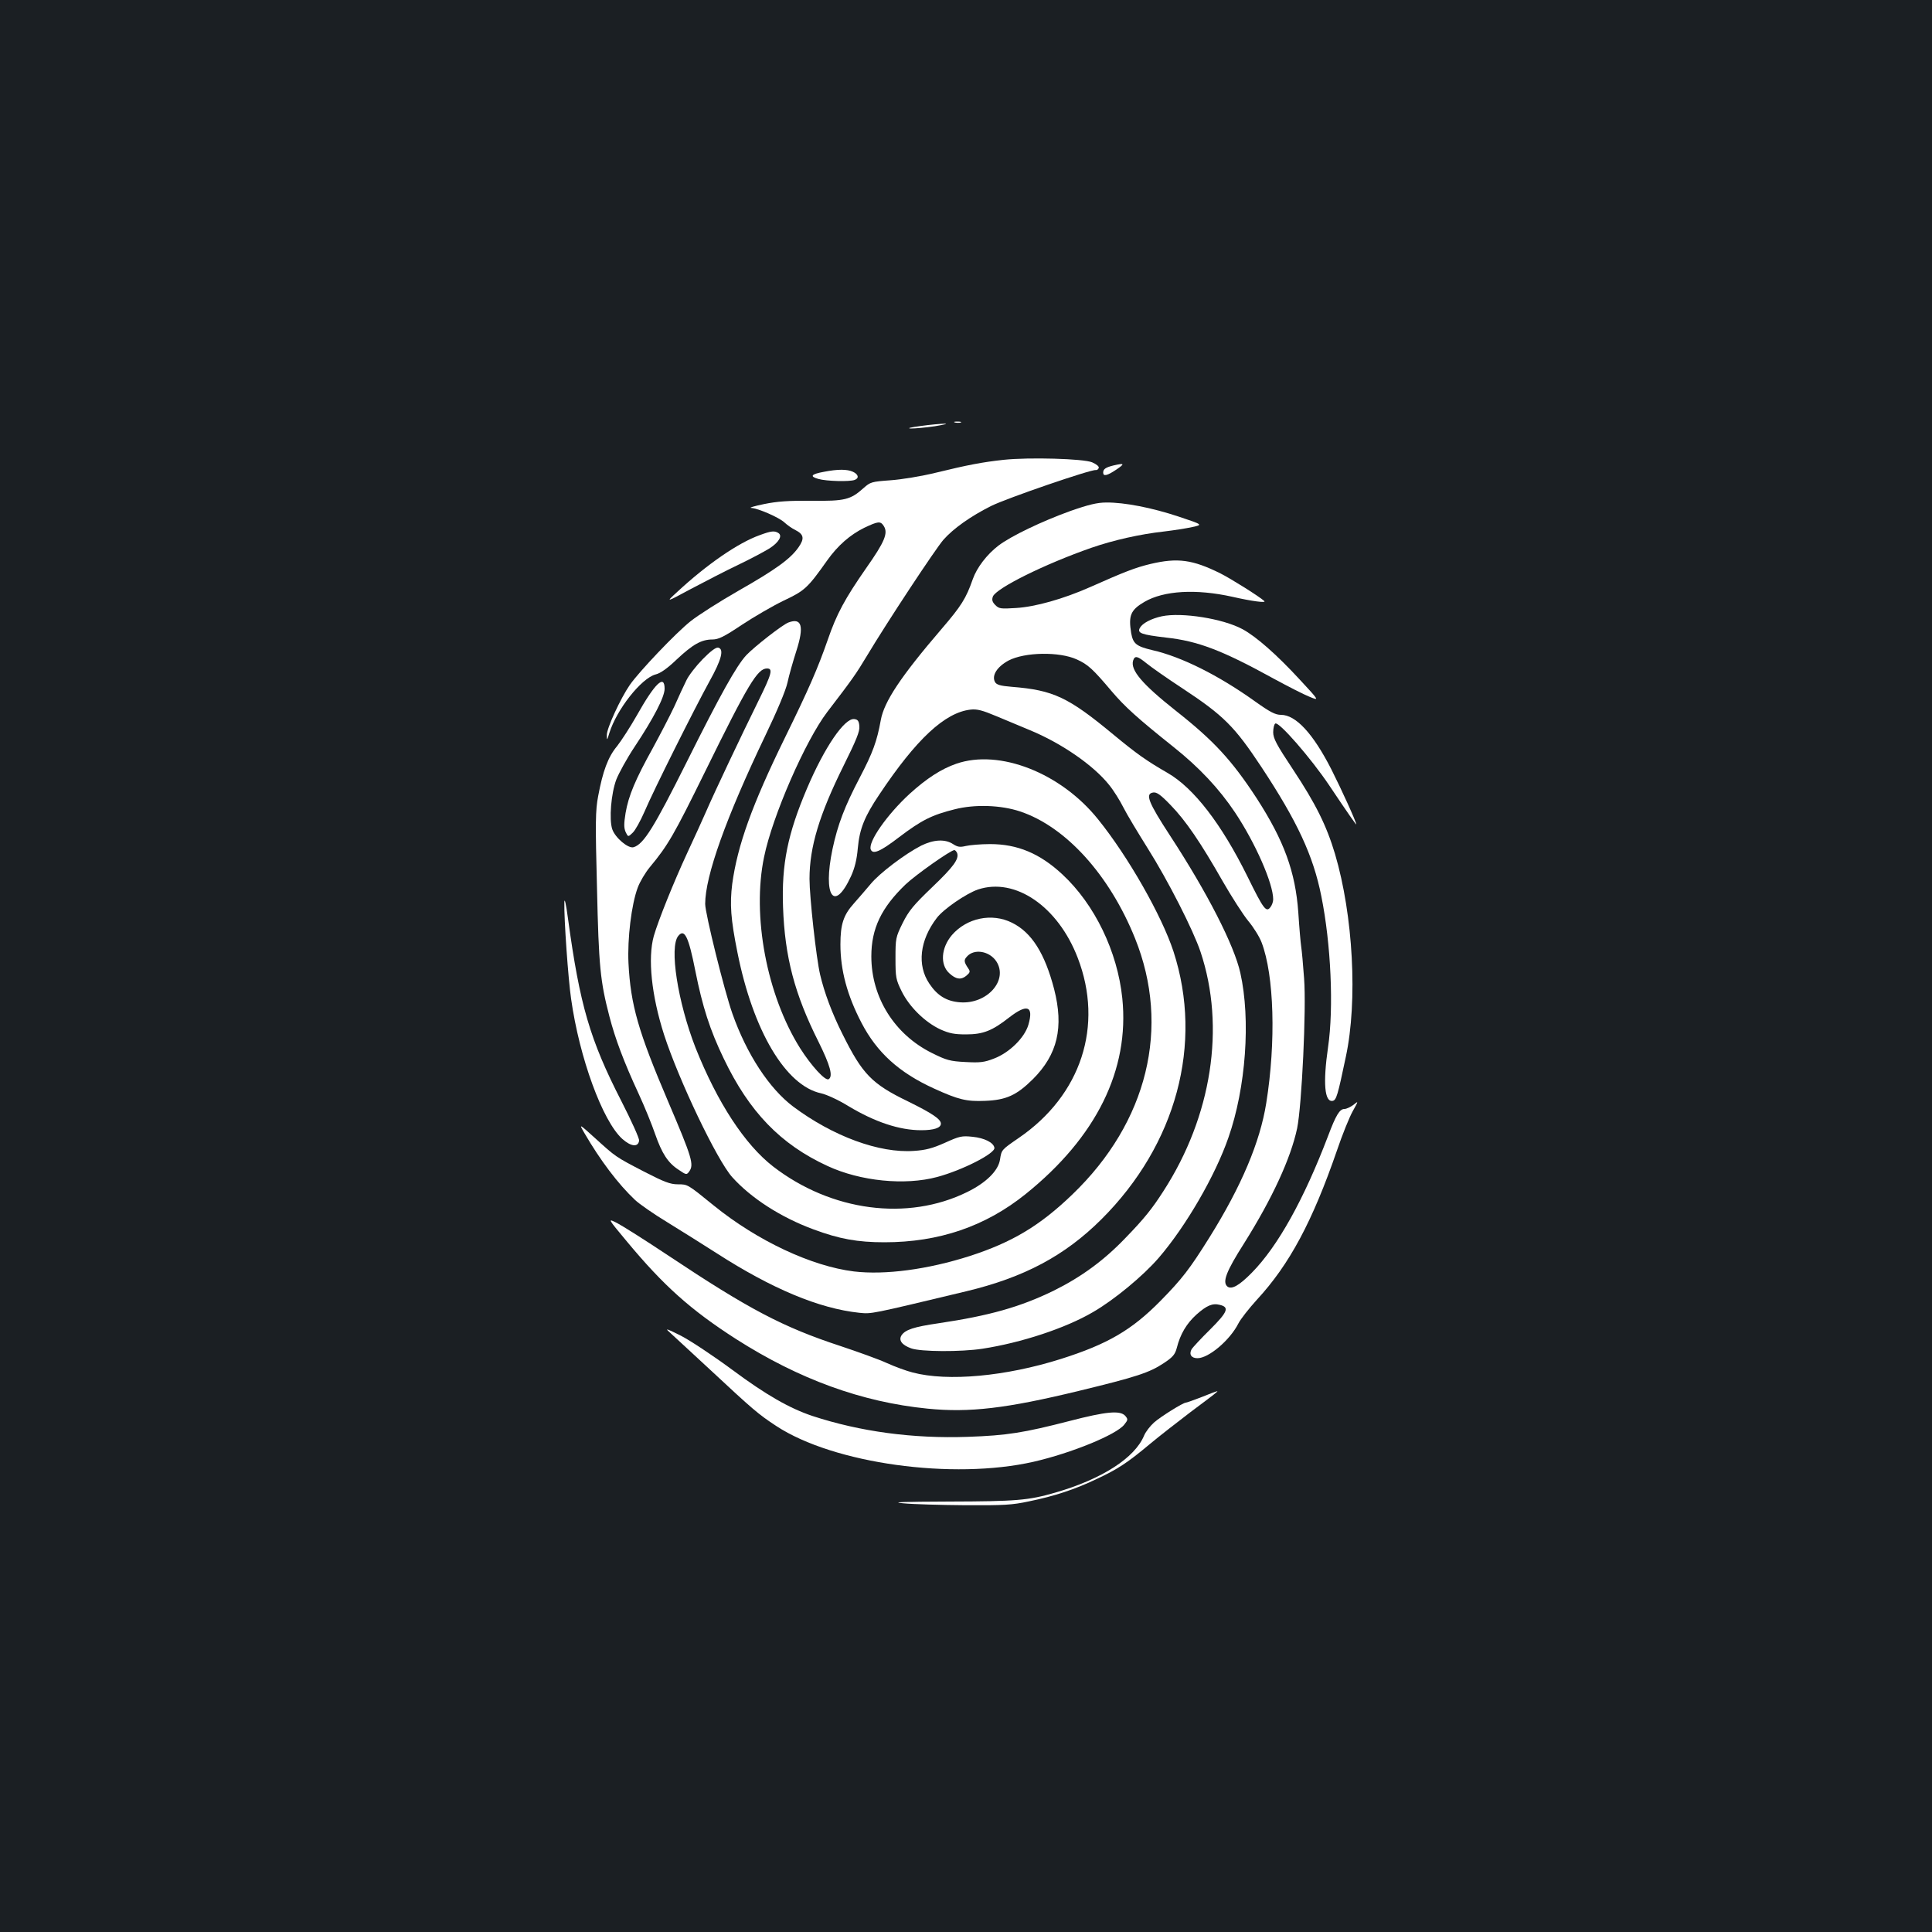 <?xml version="1.0" standalone="no"?>
<!DOCTYPE svg PUBLIC "-//W3C//DTD SVG 20010904//EN"
 "http://www.w3.org/TR/2001/REC-SVG-20010904/DTD/svg10.dtd">
<svg version="1.0" xmlns="http://www.w3.org/2000/svg"
 width="1000pt" height="1000pt" viewBox="0 0 1000 1000"
 preserveAspectRatio="xMidYMid meet">
<rect width="100%" height="100%" fill="#1b1f23"/>
<g transform="translate(0,1000) scale(0.1,-0.1)"
fill="#ffffff" stroke="none">
<path d="M4943 7813 c9 -2 23 -2 30 0 6 3 -1 5 -18 5 -16 0 -22 -2 -12 -5z"/>
<path d="M4765 7795 c-52 -7 -73 -12 -50 -13 22 0 78 5 125 12 47 8 69 13 50
13 -19 0 -75 -5 -125 -12z"/>
<path d="M5195 7620 c-111 -12 -188 -27 -348 -66 -77 -19 -181 -36 -239 -40
-97 -7 -103 -9 -138 -40 -68 -61 -97 -68 -270 -66 -118 1 -177 -3 -245 -17
-49 -10 -80 -19 -67 -20 36 -2 144 -49 172 -75 14 -13 39 -31 56 -39 45 -23
49 -44 17 -90 -42 -60 -118 -115 -313 -226 -96 -55 -206 -125 -245 -156 -76
-60 -267 -261 -315 -330 -49 -71 -120 -226 -119 -259 0 -30 1 -30 13 10 38
122 165 283 239 303 26 6 63 33 110 78 82 77 127 103 184 103 32 0 60 14 153
76 62 41 160 98 216 125 110 52 124 65 226 209 54 76 118 132 191 168 72 34
84 36 101 10 24 -37 6 -81 -91 -219 -110 -158 -153 -238 -198 -369 -53 -152
-99 -257 -223 -510 -170 -347 -245 -557 -272 -755 -13 -105 -8 -181 27 -355
81 -406 250 -690 433 -729 28 -6 91 -35 141 -66 138 -83 265 -125 377 -125 66
0 102 12 102 34 0 23 -44 53 -170 115 -188 91 -236 141 -339 348 -55 109 -95
218 -116 308 -20 84 -55 403 -55 496 0 165 51 333 176 585 66 133 85 179 82
205 -2 27 -8 35 -26 37 -50 7 -154 -145 -245 -359 -100 -235 -132 -392 -124
-614 9 -258 60 -451 183 -696 61 -123 77 -180 53 -195 -17 -10 -89 68 -148
161 -172 274 -250 685 -186 990 43 211 214 602 327 750 128 167 148 195 205
290 104 174 355 554 396 601 51 58 141 122 247 175 80 40 520 191 542 186 6
-1 13 4 15 11 3 7 -11 19 -34 29 -45 19 -326 27 -458 13z"/>
<path d="M5764 7591 c-41 -10 -54 -19 -54 -37 0 -21 20 -17 69 16 44 30 42 34
-15 21z"/>
<path d="M4265 7558 c-67 -12 -76 -24 -29 -37 42 -12 162 -15 188 -5 24 9 19
29 -9 42 -30 14 -79 14 -150 0z"/>
<path d="M5540 7355 c-147 -53 -306 -129 -372 -179 -60 -46 -112 -114 -133
-174 -35 -100 -59 -138 -162 -258 -211 -246 -297 -376 -314 -471 -20 -110 -41
-168 -109 -298 -78 -149 -114 -243 -141 -370 -51 -243 8 -331 96 -140 19 42
30 86 35 145 9 100 35 164 111 277 192 288 340 425 472 440 34 4 61 -3 137
-35 52 -22 129 -54 170 -71 165 -68 331 -183 411 -284 23 -28 56 -81 74 -117
18 -36 75 -130 125 -210 106 -168 237 -426 274 -537 130 -389 58 -851 -192
-1238 -59 -92 -100 -143 -197 -243 -111 -116 -229 -202 -370 -272 -174 -85
-334 -130 -596 -169 -131 -19 -174 -34 -193 -63 -16 -26 3 -50 50 -67 49 -18
258 -19 369 -2 201 31 430 106 573 190 109 63 259 187 340 281 141 164 292
425 360 621 91 259 116 612 62 853 -32 144 -172 417 -362 708 -115 176 -132
220 -89 226 18 3 39 -12 90 -65 78 -80 155 -193 270 -395 46 -80 105 -172 132
-205 27 -32 58 -82 69 -111 65 -170 75 -515 24 -832 -32 -201 -128 -429 -294
-695 -102 -163 -141 -214 -254 -329 -148 -150 -272 -223 -515 -300 -285 -90
-585 -118 -767 -70 -32 8 -92 30 -134 49 -41 19 -150 58 -240 88 -298 98 -473
190 -892 469 -117 78 -236 153 -263 167 -51 26 -51 26 49 -94 191 -230 331
-355 566 -506 326 -208 650 -326 990 -360 218 -22 410 1 785 92 297 72 364 94
438 143 47 31 59 45 68 79 18 72 51 127 102 173 53 47 83 60 121 50 50 -12 41
-36 -49 -126 -48 -47 -91 -94 -97 -103 -15 -27 -2 -47 30 -47 58 0 168 93 212
180 11 22 55 78 96 123 168 182 287 404 414 772 28 83 65 174 82 204 30 54 30
54 3 32 -15 -11 -36 -21 -46 -21 -25 0 -44 -31 -85 -140 -125 -328 -260 -571
-395 -708 -65 -66 -104 -88 -126 -71 -27 23 -7 77 86 223 147 234 242 441 275
596 24 118 48 618 36 775 -5 72 -12 146 -15 165 -3 19 -10 99 -15 177 -15 211
-74 372 -216 592 -129 197 -221 297 -419 453 -173 137 -235 210 -220 259 9 27
22 24 69 -14 23 -19 107 -78 188 -131 212 -140 268 -196 407 -406 186 -282
268 -458 310 -668 50 -247 65 -578 35 -782 -27 -187 -18 -286 24 -278 19 4 26
28 68 228 62 289 38 732 -56 1050 -44 147 -100 260 -218 438 -85 128 -102 160
-102 192 0 21 5 42 11 45 18 12 185 -180 279 -320 99 -148 140 -206 140 -202
0 13 -76 180 -129 285 -95 186 -184 282 -261 282 -29 0 -56 14 -136 71 -186
133 -379 230 -530 264 -83 20 -99 33 -109 88 -15 91 -3 120 69 162 100 58 266
68 455 26 101 -23 177 -33 165 -22 -26 24 -175 117 -227 143 -145 72 -222 82
-362 49 -79 -19 -133 -40 -313 -120 -138 -61 -283 -102 -383 -108 -79 -5 -88
-4 -107 15 -16 16 -19 27 -13 44 16 43 267 168 511 253 113 39 249 70 375 84
50 6 115 16 146 23 56 12 56 12 -70 54 -138 46 -281 74 -375 73 -46 0 -92 -11
-186 -44z m33 -768 c58 -26 83 -49 181 -165 68 -80 133 -139 321 -289 132
-105 236 -216 318 -339 105 -158 197 -367 197 -449 0 -12 -6 -30 -14 -40 -22
-30 -36 -11 -119 158 -135 273 -278 458 -413 536 -111 64 -160 99 -280 198
-234 194 -311 231 -527 248 -61 5 -79 11 -87 25 -18 34 11 79 70 111 84 44
263 47 353 6z"/>
<path d="M3932 7230 c-112 -40 -274 -152 -427 -294 -60 -55 -60 -55 70 15 72
38 182 95 245 125 63 30 136 69 162 85 50 32 69 66 47 80 -20 13 -38 11 -97
-11z"/>
<path d="M6013 6810 c-55 -12 -100 -36 -113 -60 -15 -27 8 -35 135 -50 166
-18 291 -66 560 -214 72 -39 154 -81 182 -92 53 -22 53 -22 -50 89 -119 129
-225 222 -295 260 -101 55 -316 89 -419 67z"/>
<path d="M4081 6778 c-29 -10 -175 -124 -218 -169 -51 -55 -134 -203 -311
-558 -166 -332 -220 -420 -272 -436 -28 -9 -96 49 -111 93 -17 51 -6 185 21
257 13 33 55 110 95 170 99 149 155 258 155 300 0 77 -50 29 -145 -140 -33
-58 -79 -129 -101 -157 -47 -56 -74 -130 -98 -259 -14 -73 -15 -135 -6 -474 9
-407 17 -484 64 -665 30 -116 75 -236 151 -400 32 -69 70 -163 86 -210 35
-100 66 -149 122 -185 38 -26 41 -27 54 -9 26 36 16 70 -109 363 -154 361
-194 499 -205 716 -6 126 15 303 48 391 11 30 39 77 62 105 95 114 126 169
286 494 223 454 272 535 321 535 32 0 25 -27 -46 -171 -86 -174 -228 -474
-269 -569 -18 -41 -62 -138 -98 -215 -69 -149 -149 -347 -173 -430 -32 -115
-12 -307 53 -510 76 -235 274 -650 353 -738 98 -109 252 -208 420 -270 134
-50 229 -67 368 -67 282 0 522 82 730 249 367 295 539 644 501 1014 -25 242
-143 486 -310 641 -117 109 -233 157 -374 157 -49 0 -106 -5 -127 -10 -29 -7
-42 -5 -65 10 -41 27 -100 24 -165 -8 -84 -43 -216 -143 -261 -198 -23 -27
-62 -73 -88 -102 -53 -59 -69 -107 -69 -211 0 -134 35 -264 109 -406 80 -154
195 -258 375 -340 127 -58 169 -68 264 -64 110 4 164 29 248 112 128 128 161
268 110 467 -48 184 -116 293 -218 343 -104 52 -234 25 -311 -64 -56 -66 -62
-153 -14 -197 34 -32 61 -36 88 -14 20 17 22 22 11 38 -23 34 -24 44 -7 62 37
42 116 29 152 -25 63 -97 -47 -222 -187 -212 -70 5 -118 34 -160 97 -64 95
-50 224 39 340 35 46 152 126 213 147 193 64 414 -88 516 -353 136 -352 18
-712 -305 -933 -90 -62 -89 -61 -97 -112 -9 -58 -72 -120 -170 -168 -309 -152
-703 -100 -1004 132 -147 114 -289 331 -402 615 -92 236 -137 522 -89 579 32
39 53 -4 88 -181 37 -186 76 -307 147 -454 132 -276 294 -444 537 -556 170
-79 401 -102 568 -57 130 35 301 122 296 151 -4 27 -52 51 -113 57 -56 6 -68
3 -143 -31 -65 -29 -100 -38 -160 -42 -180 -13 -420 76 -625 229 -125 94 -241
272 -315 481 -42 119 -141 519 -141 568 0 145 108 447 311 871 60 125 106 234
115 275 8 38 29 111 46 164 41 128 28 173 -41 147z m873 -1193 c11 -31 -18
-71 -130 -178 -96 -92 -120 -121 -152 -185 -36 -73 -37 -80 -37 -182 0 -99 2
-110 32 -171 40 -81 121 -160 200 -197 47 -21 73 -26 133 -26 89 0 136 19 224
88 93 72 127 59 99 -38 -20 -68 -99 -145 -178 -175 -51 -20 -73 -22 -148 -18
-79 4 -98 9 -174 47 -193 96 -313 287 -313 500 0 144 52 252 177 372 54 51
234 178 253 178 4 0 10 -7 14 -15z"/>
<path d="M3636 6587 c-34 -35 -72 -84 -83 -108 -12 -24 -40 -84 -62 -134 -23
-49 -74 -147 -112 -217 -90 -162 -126 -247 -141 -336 -9 -56 -9 -76 0 -98 13
-27 13 -27 37 -4 13 12 40 61 61 109 47 111 259 534 336 674 63 113 77 168 45
175 -12 2 -40 -19 -81 -61z"/>
<path d="M4950 6047 c-78 -27 -154 -76 -243 -157 -115 -106 -215 -248 -200
-287 11 -27 49 -11 147 64 116 88 170 115 287 144 105 27 240 22 339 -11 237
-79 463 -329 595 -657 185 -460 65 -951 -324 -1325 -168 -162 -312 -248 -531
-319 -219 -70 -439 -99 -600 -80 -219 27 -499 158 -724 340 -138 112 -136 111
-187 111 -40 0 -71 12 -176 66 -148 77 -145 75 -254 174 -83 75 -83 75 -54 25
82 -141 174 -263 262 -346 21 -20 97 -73 168 -116 72 -44 186 -116 255 -160
286 -184 530 -286 738 -308 65 -6 51 -9 552 111 301 72 511 184 701 373 388
387 528 908 373 1386 -61 186 -235 492 -391 685 -193 240 -510 364 -733 287z"/>
<path d="M2921 5330 c-2 -88 20 -397 35 -500 43 -306 163 -633 265 -725 45
-40 82 -44 87 -9 2 11 -40 103 -92 205 -163 318 -215 497 -276 944 -10 75 -18
111 -19 85z"/>
<path d="M3465 3105 c17 -15 111 -103 211 -195 220 -205 249 -230 342 -291
297 -195 914 -280 1332 -185 196 45 428 140 469 192 20 25 20 28 5 46 -27 29
-99 22 -288 -27 -237 -61 -324 -75 -526 -82 -286 -10 -558 27 -805 108 -119
40 -240 109 -415 239 -96 71 -215 150 -265 176 -74 37 -85 41 -60 19z"/>
<path d="M6220 2769 c-41 -16 -78 -29 -82 -29 -14 0 -130 -72 -165 -103 -20
-18 -43 -48 -51 -67 -48 -116 -218 -226 -461 -296 -138 -40 -202 -45 -546 -46
-247 -1 -307 -3 -240 -9 50 -5 194 -9 320 -10 200 -1 243 1 331 20 132 27 238
62 351 116 109 51 159 84 275 181 48 40 143 114 210 165 126 94 145 109 138
108 -3 0 -39 -13 -80 -30z"/>
</g>
</svg>
